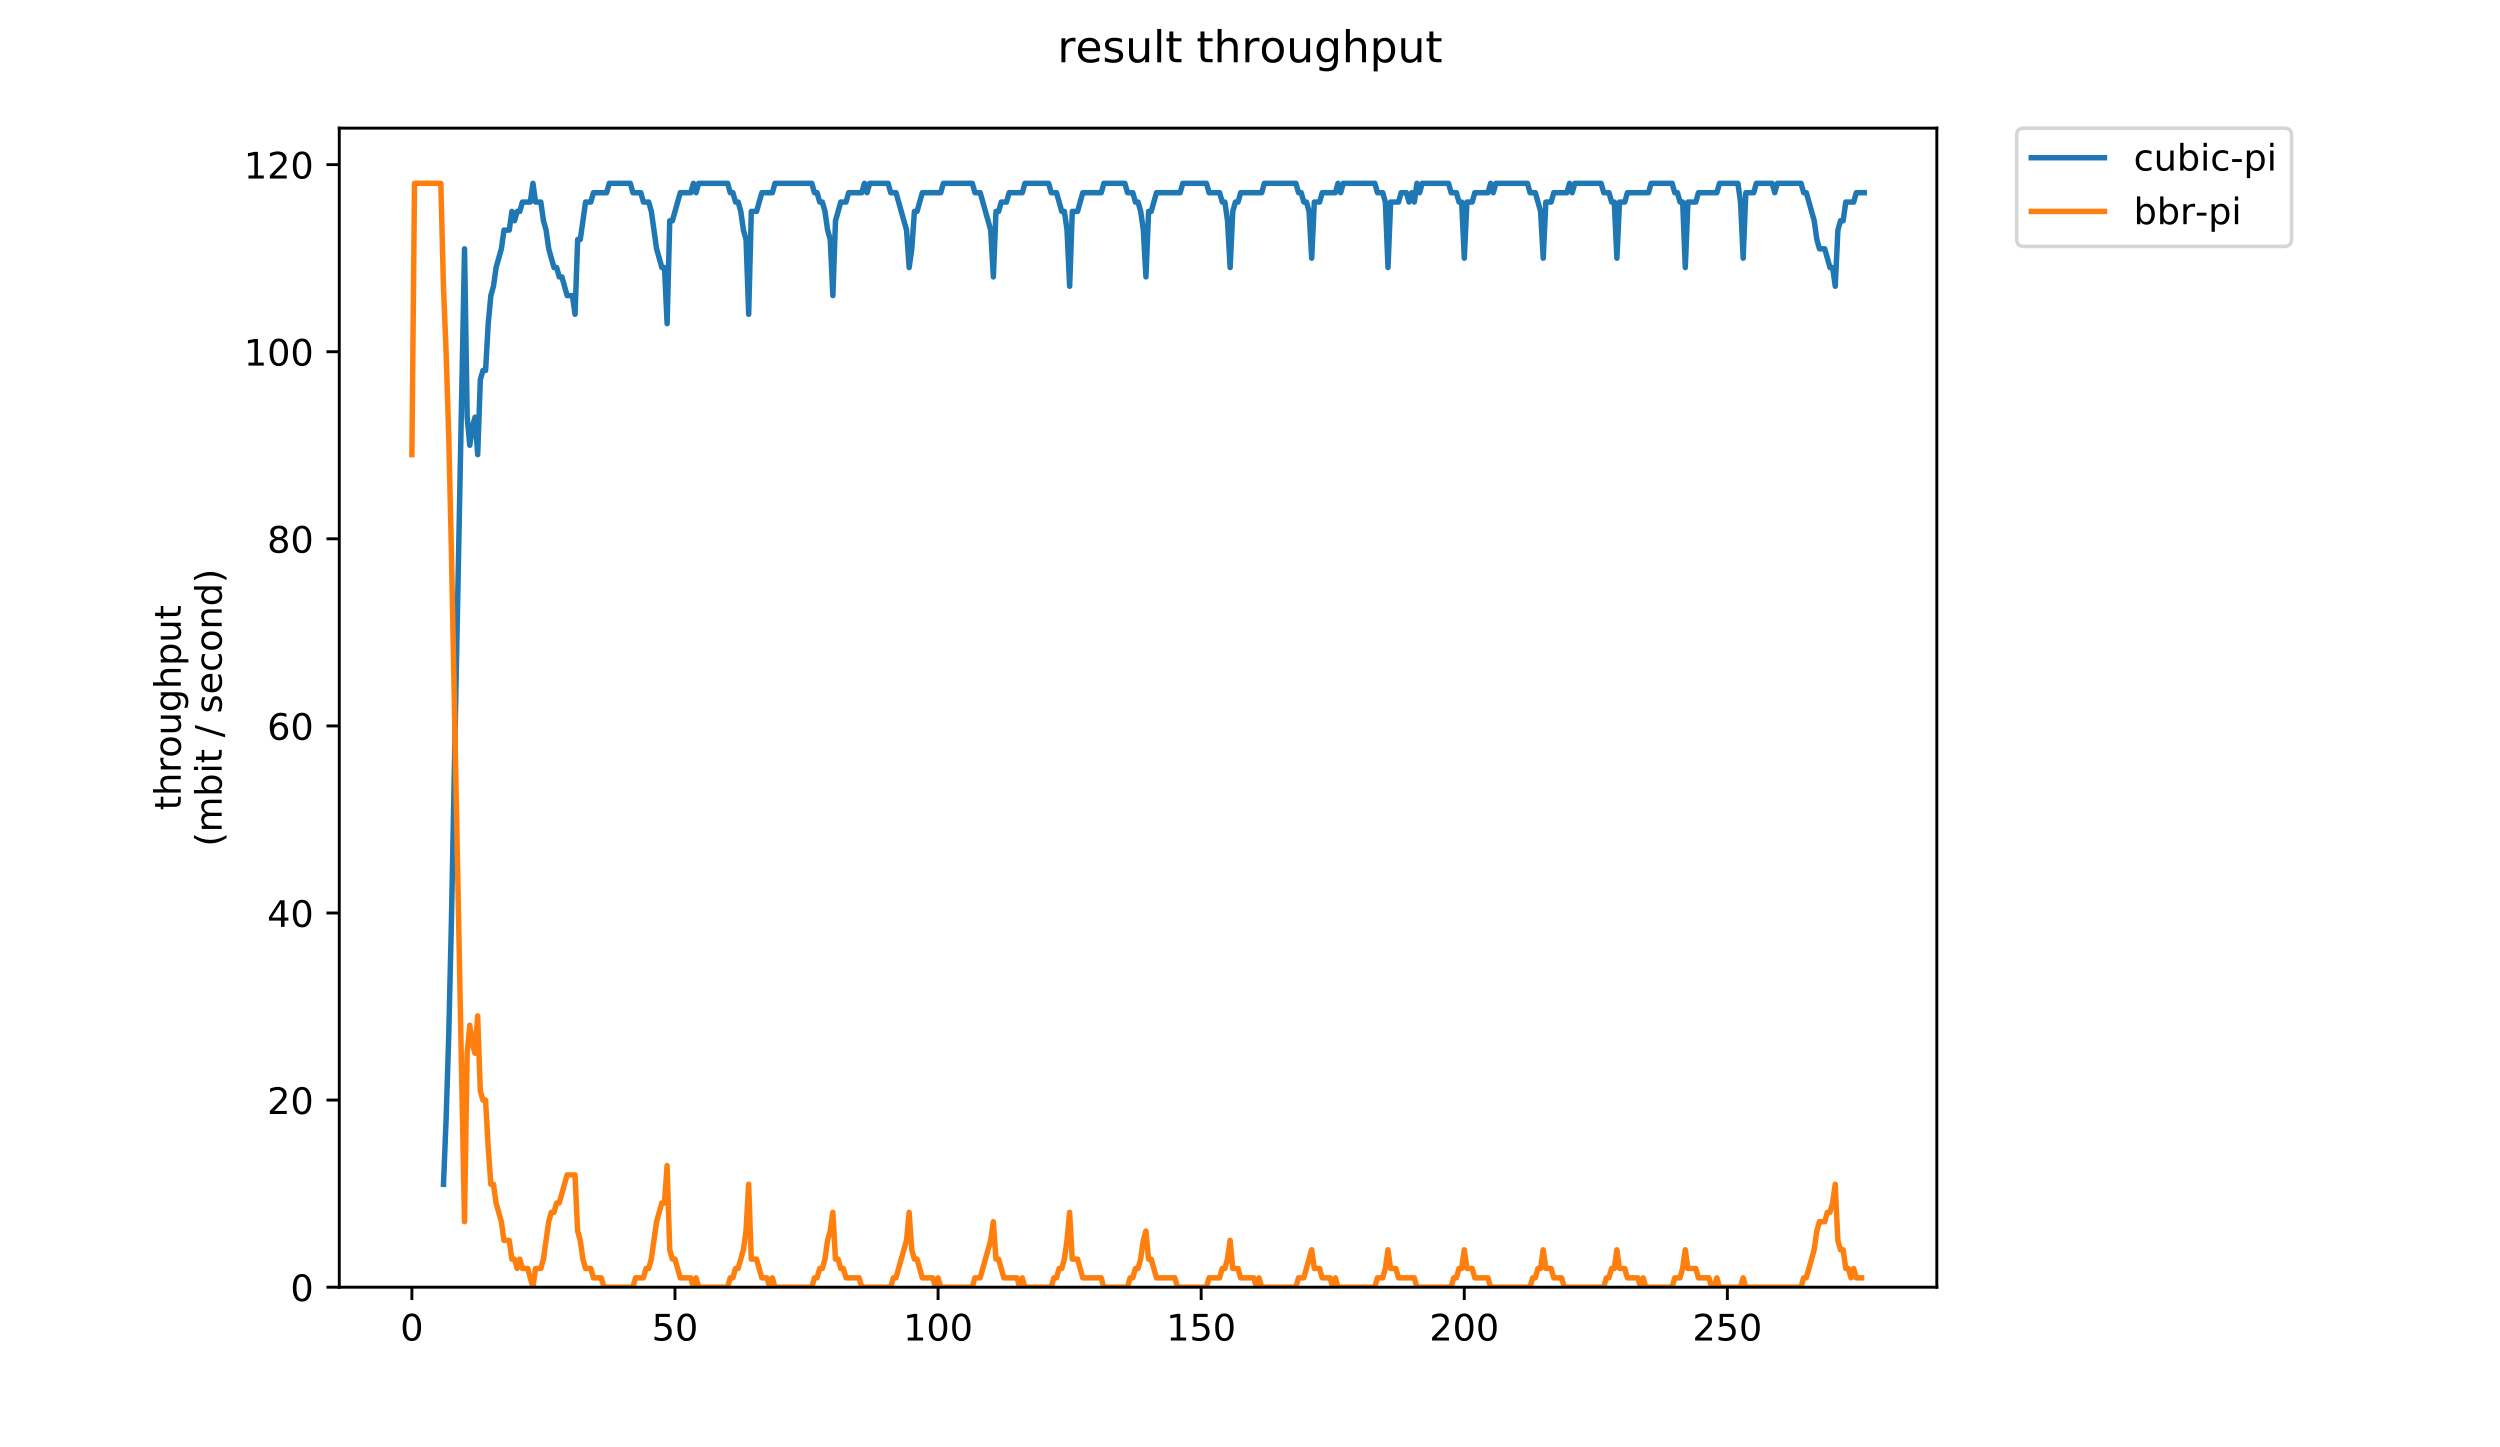 <?xml version="1.0" encoding="utf-8" standalone="no"?>
<!DOCTYPE svg PUBLIC "-//W3C//DTD SVG 1.1//EN"
  "http://www.w3.org/Graphics/SVG/1.1/DTD/svg11.dtd">
<!-- Created with matplotlib (https://matplotlib.org/) -->
<svg height="396pt" version="1.1" viewBox="0 0 684 396" width="684pt" xmlns="http://www.w3.org/2000/svg" xmlns:xlink="http://www.w3.org/1999/xlink">
 <defs>
  <style type="text/css">
*{stroke-linecap:butt;stroke-linejoin:round;}
  </style>
 </defs>
 <g id="figure_1">
  <g id="patch_1">
   <path d="M 0 396 
L 684 396 
L 684 0 
L 0 0 
z
" style="fill:#ffffff;"/>
  </g>
  <g id="axes_1">
   <g id="patch_2">
    <path d="M 92.824 352.174 
L 529.913 352.174 
L 529.913 35.062 
L 92.824 35.062 
z
" style="fill:#ffffff;"/>
   </g>
   <g id="matplotlib.axis_1">
    <g id="xtick_1">
     <g id="line2d_1">
      <defs>
       <path d="M 0 0 
L 0 3.5 
" id="m99c54d0198" style="stroke:#000000;stroke-width:0.8;"/>
      </defs>
      <g>
       <use style="stroke:#000000;stroke-width:0.8;" x="112.692" xlink:href="#m99c54d0198" y="352.174"/>
      </g>
     </g>
     <g id="text_1">
      <!-- 0 -->
      <defs>
       <path d="M 31.781 66.406 
Q 24.172 66.406 20.328 58.906 
Q 16.5 51.422 16.5 36.375 
Q 16.5 21.391 20.328 13.891 
Q 24.172 6.391 31.781 6.391 
Q 39.453 6.391 43.281 13.891 
Q 47.125 21.391 47.125 36.375 
Q 47.125 51.422 43.281 58.906 
Q 39.453 66.406 31.781 66.406 
z
M 31.781 74.219 
Q 44.047 74.219 50.516 64.516 
Q 56.984 54.828 56.984 36.375 
Q 56.984 17.969 50.516 8.266 
Q 44.047 -1.422 31.781 -1.422 
Q 19.531 -1.422 13.062 8.266 
Q 6.594 17.969 6.594 36.375 
Q 6.594 54.828 13.062 64.516 
Q 19.531 74.219 31.781 74.219 
z
" id="DejaVuSans-48"/>
      </defs>
      <g transform="translate(109.51 366.773)scale(0.1 -0.1)">
       <use xlink:href="#DejaVuSans-48"/>
      </g>
     </g>
    </g>
    <g id="xtick_2">
     <g id="line2d_2">
      <g>
       <use style="stroke:#000000;stroke-width:0.8;" x="184.674" xlink:href="#m99c54d0198" y="352.174"/>
      </g>
     </g>
     <g id="text_2">
      <!-- 50 -->
      <defs>
       <path d="M 10.797 72.906 
L 49.516 72.906 
L 49.516 64.594 
L 19.828 64.594 
L 19.828 46.734 
Q 21.969 47.469 24.109 47.828 
Q 26.266 48.188 28.422 48.188 
Q 40.625 48.188 47.75 41.5 
Q 54.891 34.812 54.891 23.391 
Q 54.891 11.625 47.562 5.094 
Q 40.234 -1.422 26.906 -1.422 
Q 22.312 -1.422 17.547 -0.641 
Q 12.797 0.141 7.719 1.703 
L 7.719 11.625 
Q 12.109 9.234 16.797 8.062 
Q 21.484 6.891 26.703 6.891 
Q 35.156 6.891 40.078 11.328 
Q 45.016 15.766 45.016 23.391 
Q 45.016 31 40.078 35.438 
Q 35.156 39.891 26.703 39.891 
Q 22.75 39.891 18.812 39.016 
Q 14.891 38.141 10.797 36.281 
z
" id="DejaVuSans-53"/>
      </defs>
      <g transform="translate(178.312 366.773)scale(0.1 -0.1)">
       <use xlink:href="#DejaVuSans-53"/>
       <use x="63.623" xlink:href="#DejaVuSans-48"/>
      </g>
     </g>
    </g>
    <g id="xtick_3">
     <g id="line2d_3">
      <g>
       <use style="stroke:#000000;stroke-width:0.8;" x="256.657" xlink:href="#m99c54d0198" y="352.174"/>
      </g>
     </g>
     <g id="text_3">
      <!-- 100 -->
      <defs>
       <path d="M 12.406 8.297 
L 28.516 8.297 
L 28.516 63.922 
L 10.984 60.406 
L 10.984 69.391 
L 28.422 72.906 
L 38.281 72.906 
L 38.281 8.297 
L 54.391 8.297 
L 54.391 0 
L 12.406 0 
z
" id="DejaVuSans-49"/>
      </defs>
      <g transform="translate(247.113 366.773)scale(0.1 -0.1)">
       <use xlink:href="#DejaVuSans-49"/>
       <use x="63.623" xlink:href="#DejaVuSans-48"/>
       <use x="127.246" xlink:href="#DejaVuSans-48"/>
      </g>
     </g>
    </g>
    <g id="xtick_4">
     <g id="line2d_4">
      <g>
       <use style="stroke:#000000;stroke-width:0.8;" x="328.639" xlink:href="#m99c54d0198" y="352.174"/>
      </g>
     </g>
     <g id="text_4">
      <!-- 150 -->
      <g transform="translate(319.095 366.773)scale(0.1 -0.1)">
       <use xlink:href="#DejaVuSans-49"/>
       <use x="63.623" xlink:href="#DejaVuSans-53"/>
       <use x="127.246" xlink:href="#DejaVuSans-48"/>
      </g>
     </g>
    </g>
    <g id="xtick_5">
     <g id="line2d_5">
      <g>
       <use style="stroke:#000000;stroke-width:0.8;" x="400.622" xlink:href="#m99c54d0198" y="352.174"/>
      </g>
     </g>
     <g id="text_5">
      <!-- 200 -->
      <defs>
       <path d="M 19.188 8.297 
L 53.609 8.297 
L 53.609 0 
L 7.328 0 
L 7.328 8.297 
Q 12.938 14.109 22.625 23.891 
Q 32.328 33.688 34.812 36.531 
Q 39.547 41.844 41.422 45.531 
Q 43.312 49.219 43.312 52.781 
Q 43.312 58.594 39.234 62.25 
Q 35.156 65.922 28.609 65.922 
Q 23.969 65.922 18.812 64.312 
Q 13.672 62.703 7.812 59.422 
L 7.812 69.391 
Q 13.766 71.781 18.938 73 
Q 24.125 74.219 28.422 74.219 
Q 39.75 74.219 46.484 68.547 
Q 53.219 62.891 53.219 53.422 
Q 53.219 48.922 51.531 44.891 
Q 49.859 40.875 45.406 35.406 
Q 44.188 33.984 37.641 27.219 
Q 31.109 20.453 19.188 8.297 
z
" id="DejaVuSans-50"/>
      </defs>
      <g transform="translate(391.078 366.773)scale(0.1 -0.1)">
       <use xlink:href="#DejaVuSans-50"/>
       <use x="63.623" xlink:href="#DejaVuSans-48"/>
       <use x="127.246" xlink:href="#DejaVuSans-48"/>
      </g>
     </g>
    </g>
    <g id="xtick_6">
     <g id="line2d_6">
      <g>
       <use style="stroke:#000000;stroke-width:0.8;" x="472.604" xlink:href="#m99c54d0198" y="352.174"/>
      </g>
     </g>
     <g id="text_6">
      <!-- 250 -->
      <g transform="translate(463.061 366.773)scale(0.1 -0.1)">
       <use xlink:href="#DejaVuSans-50"/>
       <use x="63.623" xlink:href="#DejaVuSans-53"/>
       <use x="127.246" xlink:href="#DejaVuSans-48"/>
      </g>
     </g>
    </g>
   </g>
   <g id="matplotlib.axis_2">
    <g id="ytick_1">
     <g id="line2d_7">
      <defs>
       <path d="M 0 0 
L -3.5 0 
" id="m5a0bd256c0" style="stroke:#000000;stroke-width:0.8;"/>
      </defs>
      <g>
       <use style="stroke:#000000;stroke-width:0.8;" x="92.824" xlink:href="#m5a0bd256c0" y="352.174"/>
      </g>
     </g>
     <g id="text_7">
      <!-- 0 -->
      <g transform="translate(79.461 355.973)scale(0.1 -0.1)">
       <use xlink:href="#DejaVuSans-48"/>
      </g>
     </g>
    </g>
    <g id="ytick_2">
     <g id="line2d_8">
      <g>
       <use style="stroke:#000000;stroke-width:0.8;" x="92.824" xlink:href="#m5a0bd256c0" y="300.986"/>
      </g>
     </g>
     <g id="text_8">
      <!-- 20 -->
      <g transform="translate(73.099 304.785)scale(0.1 -0.1)">
       <use xlink:href="#DejaVuSans-50"/>
       <use x="63.623" xlink:href="#DejaVuSans-48"/>
      </g>
     </g>
    </g>
    <g id="ytick_3">
     <g id="line2d_9">
      <g>
       <use style="stroke:#000000;stroke-width:0.8;" x="92.824" xlink:href="#m5a0bd256c0" y="249.798"/>
      </g>
     </g>
     <g id="text_9">
      <!-- 40 -->
      <defs>
       <path d="M 37.797 64.312 
L 12.891 25.391 
L 37.797 25.391 
z
M 35.203 72.906 
L 47.609 72.906 
L 47.609 25.391 
L 58.016 25.391 
L 58.016 17.188 
L 47.609 17.188 
L 47.609 0 
L 37.797 0 
L 37.797 17.188 
L 4.891 17.188 
L 4.891 26.703 
z
" id="DejaVuSans-52"/>
      </defs>
      <g transform="translate(73.099 253.597)scale(0.1 -0.1)">
       <use xlink:href="#DejaVuSans-52"/>
       <use x="63.623" xlink:href="#DejaVuSans-48"/>
      </g>
     </g>
    </g>
    <g id="ytick_4">
     <g id="line2d_10">
      <g>
       <use style="stroke:#000000;stroke-width:0.8;" x="92.824" xlink:href="#m5a0bd256c0" y="198.609"/>
      </g>
     </g>
     <g id="text_10">
      <!-- 60 -->
      <defs>
       <path d="M 33.016 40.375 
Q 26.375 40.375 22.484 35.828 
Q 18.609 31.297 18.609 23.391 
Q 18.609 15.531 22.484 10.953 
Q 26.375 6.391 33.016 6.391 
Q 39.656 6.391 43.531 10.953 
Q 47.406 15.531 47.406 23.391 
Q 47.406 31.297 43.531 35.828 
Q 39.656 40.375 33.016 40.375 
z
M 52.594 71.297 
L 52.594 62.312 
Q 48.875 64.062 45.094 64.984 
Q 41.312 65.922 37.594 65.922 
Q 27.828 65.922 22.672 59.328 
Q 17.531 52.734 16.797 39.406 
Q 19.672 43.656 24.016 45.922 
Q 28.375 48.188 33.594 48.188 
Q 44.578 48.188 50.953 41.516 
Q 57.328 34.859 57.328 23.391 
Q 57.328 12.156 50.688 5.359 
Q 44.047 -1.422 33.016 -1.422 
Q 20.359 -1.422 13.672 8.266 
Q 6.984 17.969 6.984 36.375 
Q 6.984 53.656 15.188 63.938 
Q 23.391 74.219 37.203 74.219 
Q 40.922 74.219 44.703 73.484 
Q 48.484 72.75 52.594 71.297 
z
" id="DejaVuSans-54"/>
      </defs>
      <g transform="translate(73.099 202.408)scale(0.1 -0.1)">
       <use xlink:href="#DejaVuSans-54"/>
       <use x="63.623" xlink:href="#DejaVuSans-48"/>
      </g>
     </g>
    </g>
    <g id="ytick_5">
     <g id="line2d_11">
      <g>
       <use style="stroke:#000000;stroke-width:0.8;" x="92.824" xlink:href="#m5a0bd256c0" y="147.421"/>
      </g>
     </g>
     <g id="text_11">
      <!-- 80 -->
      <defs>
       <path d="M 31.781 34.625 
Q 24.75 34.625 20.719 30.859 
Q 16.703 27.094 16.703 20.516 
Q 16.703 13.922 20.719 10.156 
Q 24.75 6.391 31.781 6.391 
Q 38.812 6.391 42.859 10.172 
Q 46.922 13.969 46.922 20.516 
Q 46.922 27.094 42.891 30.859 
Q 38.875 34.625 31.781 34.625 
z
M 21.922 38.812 
Q 15.578 40.375 12.031 44.719 
Q 8.5 49.078 8.5 55.328 
Q 8.5 64.062 14.719 69.141 
Q 20.953 74.219 31.781 74.219 
Q 42.672 74.219 48.875 69.141 
Q 55.078 64.062 55.078 55.328 
Q 55.078 49.078 51.531 44.719 
Q 48 40.375 41.703 38.812 
Q 48.828 37.156 52.797 32.312 
Q 56.781 27.484 56.781 20.516 
Q 56.781 9.906 50.312 4.234 
Q 43.844 -1.422 31.781 -1.422 
Q 19.734 -1.422 13.25 4.234 
Q 6.781 9.906 6.781 20.516 
Q 6.781 27.484 10.781 32.312 
Q 14.797 37.156 21.922 38.812 
z
M 18.312 54.391 
Q 18.312 48.734 21.844 45.562 
Q 25.391 42.391 31.781 42.391 
Q 38.141 42.391 41.719 45.562 
Q 45.312 48.734 45.312 54.391 
Q 45.312 60.062 41.719 63.234 
Q 38.141 66.406 31.781 66.406 
Q 25.391 66.406 21.844 63.234 
Q 18.312 60.062 18.312 54.391 
z
" id="DejaVuSans-56"/>
      </defs>
      <g transform="translate(73.099 151.22)scale(0.1 -0.1)">
       <use xlink:href="#DejaVuSans-56"/>
       <use x="63.623" xlink:href="#DejaVuSans-48"/>
      </g>
     </g>
    </g>
    <g id="ytick_6">
     <g id="line2d_12">
      <g>
       <use style="stroke:#000000;stroke-width:0.8;" x="92.824" xlink:href="#m5a0bd256c0" y="96.233"/>
      </g>
     </g>
     <g id="text_12">
      <!-- 100 -->
      <g transform="translate(66.736 100.032)scale(0.1 -0.1)">
       <use xlink:href="#DejaVuSans-49"/>
       <use x="63.623" xlink:href="#DejaVuSans-48"/>
       <use x="127.246" xlink:href="#DejaVuSans-48"/>
      </g>
     </g>
    </g>
    <g id="ytick_7">
     <g id="line2d_13">
      <g>
       <use style="stroke:#000000;stroke-width:0.8;" x="92.824" xlink:href="#m5a0bd256c0" y="45.044"/>
      </g>
     </g>
     <g id="text_13">
      <!-- 120 -->
      <g transform="translate(66.736 48.843)scale(0.1 -0.1)">
       <use xlink:href="#DejaVuSans-49"/>
       <use x="63.623" xlink:href="#DejaVuSans-50"/>
       <use x="127.246" xlink:href="#DejaVuSans-48"/>
      </g>
     </g>
    </g>
    <g id="text_14">
     <!-- throughput -->
     <defs>
      <path d="M 18.312 70.219 
L 18.312 54.688 
L 36.812 54.688 
L 36.812 47.703 
L 18.312 47.703 
L 18.312 18.016 
Q 18.312 11.328 20.141 9.422 
Q 21.969 7.516 27.594 7.516 
L 36.812 7.516 
L 36.812 0 
L 27.594 0 
Q 17.188 0 13.234 3.875 
Q 9.281 7.766 9.281 18.016 
L 9.281 47.703 
L 2.688 47.703 
L 2.688 54.688 
L 9.281 54.688 
L 9.281 70.219 
z
" id="DejaVuSans-116"/>
      <path d="M 54.891 33.016 
L 54.891 0 
L 45.906 0 
L 45.906 32.719 
Q 45.906 40.484 42.875 44.328 
Q 39.844 48.188 33.797 48.188 
Q 26.516 48.188 22.312 43.547 
Q 18.109 38.922 18.109 30.906 
L 18.109 0 
L 9.078 0 
L 9.078 75.984 
L 18.109 75.984 
L 18.109 46.188 
Q 21.344 51.125 25.703 53.562 
Q 30.078 56 35.797 56 
Q 45.219 56 50.047 50.172 
Q 54.891 44.344 54.891 33.016 
z
" id="DejaVuSans-104"/>
      <path d="M 41.109 46.297 
Q 39.594 47.172 37.812 47.578 
Q 36.031 48 33.891 48 
Q 26.266 48 22.188 43.047 
Q 18.109 38.094 18.109 28.812 
L 18.109 0 
L 9.078 0 
L 9.078 54.688 
L 18.109 54.688 
L 18.109 46.188 
Q 20.953 51.172 25.484 53.578 
Q 30.031 56 36.531 56 
Q 37.453 56 38.578 55.875 
Q 39.703 55.766 41.062 55.516 
z
" id="DejaVuSans-114"/>
      <path d="M 30.609 48.391 
Q 23.391 48.391 19.188 42.75 
Q 14.984 37.109 14.984 27.297 
Q 14.984 17.484 19.156 11.844 
Q 23.344 6.203 30.609 6.203 
Q 37.797 6.203 41.984 11.859 
Q 46.188 17.531 46.188 27.297 
Q 46.188 37.016 41.984 42.703 
Q 37.797 48.391 30.609 48.391 
z
M 30.609 56 
Q 42.328 56 49.016 48.375 
Q 55.719 40.766 55.719 27.297 
Q 55.719 13.875 49.016 6.219 
Q 42.328 -1.422 30.609 -1.422 
Q 18.844 -1.422 12.172 6.219 
Q 5.516 13.875 5.516 27.297 
Q 5.516 40.766 12.172 48.375 
Q 18.844 56 30.609 56 
z
" id="DejaVuSans-111"/>
      <path d="M 8.5 21.578 
L 8.5 54.688 
L 17.484 54.688 
L 17.484 21.922 
Q 17.484 14.156 20.5 10.266 
Q 23.531 6.391 29.594 6.391 
Q 36.859 6.391 41.078 11.031 
Q 45.312 15.672 45.312 23.688 
L 45.312 54.688 
L 54.297 54.688 
L 54.297 0 
L 45.312 0 
L 45.312 8.406 
Q 42.047 3.422 37.719 1 
Q 33.406 -1.422 27.688 -1.422 
Q 18.266 -1.422 13.375 4.438 
Q 8.5 10.297 8.5 21.578 
z
M 31.109 56 
z
" id="DejaVuSans-117"/>
      <path d="M 45.406 27.984 
Q 45.406 37.75 41.375 43.109 
Q 37.359 48.484 30.078 48.484 
Q 22.859 48.484 18.828 43.109 
Q 14.797 37.75 14.797 27.984 
Q 14.797 18.266 18.828 12.891 
Q 22.859 7.516 30.078 7.516 
Q 37.359 7.516 41.375 12.891 
Q 45.406 18.266 45.406 27.984 
z
M 54.391 6.781 
Q 54.391 -7.172 48.188 -13.984 
Q 42 -20.797 29.203 -20.797 
Q 24.469 -20.797 20.266 -20.094 
Q 16.062 -19.391 12.109 -17.922 
L 12.109 -9.188 
Q 16.062 -11.328 19.922 -12.344 
Q 23.781 -13.375 27.781 -13.375 
Q 36.625 -13.375 41.016 -8.766 
Q 45.406 -4.156 45.406 5.172 
L 45.406 9.625 
Q 42.625 4.781 38.281 2.391 
Q 33.938 0 27.875 0 
Q 17.828 0 11.672 7.656 
Q 5.516 15.328 5.516 27.984 
Q 5.516 40.672 11.672 48.328 
Q 17.828 56 27.875 56 
Q 33.938 56 38.281 53.609 
Q 42.625 51.219 45.406 46.391 
L 45.406 54.688 
L 54.391 54.688 
z
" id="DejaVuSans-103"/>
      <path d="M 18.109 8.203 
L 18.109 -20.797 
L 9.078 -20.797 
L 9.078 54.688 
L 18.109 54.688 
L 18.109 46.391 
Q 20.953 51.266 25.266 53.625 
Q 29.594 56 35.594 56 
Q 45.562 56 51.781 48.094 
Q 58.016 40.188 58.016 27.297 
Q 58.016 14.406 51.781 6.484 
Q 45.562 -1.422 35.594 -1.422 
Q 29.594 -1.422 25.266 0.953 
Q 20.953 3.328 18.109 8.203 
z
M 48.688 27.297 
Q 48.688 37.203 44.609 42.844 
Q 40.531 48.484 33.406 48.484 
Q 26.266 48.484 22.188 42.844 
Q 18.109 37.203 18.109 27.297 
Q 18.109 17.391 22.188 11.75 
Q 26.266 6.109 33.406 6.109 
Q 40.531 6.109 44.609 11.75 
Q 48.688 17.391 48.688 27.297 
z
" id="DejaVuSans-112"/>
     </defs>
     <g transform="translate(49.459 221.675)rotate(-90)scale(0.1 -0.1)">
      <use xlink:href="#DejaVuSans-116"/>
      <use x="39.209" xlink:href="#DejaVuSans-104"/>
      <use x="102.588" xlink:href="#DejaVuSans-114"/>
      <use x="143.67" xlink:href="#DejaVuSans-111"/>
      <use x="204.852" xlink:href="#DejaVuSans-117"/>
      <use x="268.23" xlink:href="#DejaVuSans-103"/>
      <use x="331.707" xlink:href="#DejaVuSans-104"/>
      <use x="395.086" xlink:href="#DejaVuSans-112"/>
      <use x="458.562" xlink:href="#DejaVuSans-117"/>
      <use x="521.941" xlink:href="#DejaVuSans-116"/>
     </g>
     <!-- (mbit / second) -->
     <defs>
      <path d="M 31 75.875 
Q 24.469 64.656 21.281 53.656 
Q 18.109 42.672 18.109 31.391 
Q 18.109 20.125 21.312 9.062 
Q 24.516 -2 31 -13.188 
L 23.188 -13.188 
Q 15.875 -1.703 12.234 9.375 
Q 8.594 20.453 8.594 31.391 
Q 8.594 42.281 12.203 53.312 
Q 15.828 64.359 23.188 75.875 
z
" id="DejaVuSans-40"/>
      <path d="M 52 44.188 
Q 55.375 50.25 60.062 53.125 
Q 64.75 56 71.094 56 
Q 79.641 56 84.281 50.016 
Q 88.922 44.047 88.922 33.016 
L 88.922 0 
L 79.891 0 
L 79.891 32.719 
Q 79.891 40.578 77.094 44.375 
Q 74.312 48.188 68.609 48.188 
Q 61.625 48.188 57.562 43.547 
Q 53.516 38.922 53.516 30.906 
L 53.516 0 
L 44.484 0 
L 44.484 32.719 
Q 44.484 40.625 41.703 44.406 
Q 38.922 48.188 33.109 48.188 
Q 26.219 48.188 22.156 43.531 
Q 18.109 38.875 18.109 30.906 
L 18.109 0 
L 9.078 0 
L 9.078 54.688 
L 18.109 54.688 
L 18.109 46.188 
Q 21.188 51.219 25.484 53.609 
Q 29.781 56 35.688 56 
Q 41.656 56 45.828 52.969 
Q 50 49.953 52 44.188 
z
" id="DejaVuSans-109"/>
      <path d="M 48.688 27.297 
Q 48.688 37.203 44.609 42.844 
Q 40.531 48.484 33.406 48.484 
Q 26.266 48.484 22.188 42.844 
Q 18.109 37.203 18.109 27.297 
Q 18.109 17.391 22.188 11.75 
Q 26.266 6.109 33.406 6.109 
Q 40.531 6.109 44.609 11.75 
Q 48.688 17.391 48.688 27.297 
z
M 18.109 46.391 
Q 20.953 51.266 25.266 53.625 
Q 29.594 56 35.594 56 
Q 45.562 56 51.781 48.094 
Q 58.016 40.188 58.016 27.297 
Q 58.016 14.406 51.781 6.484 
Q 45.562 -1.422 35.594 -1.422 
Q 29.594 -1.422 25.266 0.953 
Q 20.953 3.328 18.109 8.203 
L 18.109 0 
L 9.078 0 
L 9.078 75.984 
L 18.109 75.984 
z
" id="DejaVuSans-98"/>
      <path d="M 9.422 54.688 
L 18.406 54.688 
L 18.406 0 
L 9.422 0 
z
M 9.422 75.984 
L 18.406 75.984 
L 18.406 64.594 
L 9.422 64.594 
z
" id="DejaVuSans-105"/>
      <path id="DejaVuSans-32"/>
      <path d="M 25.391 72.906 
L 33.688 72.906 
L 8.297 -9.281 
L 0 -9.281 
z
" id="DejaVuSans-47"/>
      <path d="M 44.281 53.078 
L 44.281 44.578 
Q 40.484 46.531 36.375 47.5 
Q 32.281 48.484 27.875 48.484 
Q 21.188 48.484 17.844 46.438 
Q 14.5 44.391 14.5 40.281 
Q 14.5 37.156 16.891 35.375 
Q 19.281 33.594 26.516 31.984 
L 29.594 31.297 
Q 39.156 29.25 43.188 25.516 
Q 47.219 21.781 47.219 15.094 
Q 47.219 7.469 41.188 3.016 
Q 35.156 -1.422 24.609 -1.422 
Q 20.219 -1.422 15.453 -0.562 
Q 10.688 0.297 5.422 2 
L 5.422 11.281 
Q 10.406 8.688 15.234 7.391 
Q 20.062 6.109 24.812 6.109 
Q 31.156 6.109 34.562 8.281 
Q 37.984 10.453 37.984 14.406 
Q 37.984 18.062 35.516 20.016 
Q 33.062 21.969 24.703 23.781 
L 21.578 24.516 
Q 13.234 26.266 9.516 29.906 
Q 5.812 33.547 5.812 39.891 
Q 5.812 47.609 11.281 51.797 
Q 16.75 56 26.812 56 
Q 31.781 56 36.172 55.266 
Q 40.578 54.547 44.281 53.078 
z
" id="DejaVuSans-115"/>
      <path d="M 56.203 29.594 
L 56.203 25.203 
L 14.891 25.203 
Q 15.484 15.922 20.484 11.062 
Q 25.484 6.203 34.422 6.203 
Q 39.594 6.203 44.453 7.469 
Q 49.312 8.734 54.109 11.281 
L 54.109 2.781 
Q 49.266 0.734 44.188 -0.344 
Q 39.109 -1.422 33.891 -1.422 
Q 20.797 -1.422 13.156 6.188 
Q 5.516 13.812 5.516 26.812 
Q 5.516 40.234 12.766 48.109 
Q 20.016 56 32.328 56 
Q 43.359 56 49.781 48.891 
Q 56.203 41.797 56.203 29.594 
z
M 47.219 32.234 
Q 47.125 39.594 43.094 43.984 
Q 39.062 48.391 32.422 48.391 
Q 24.906 48.391 20.391 44.141 
Q 15.875 39.891 15.188 32.172 
z
" id="DejaVuSans-101"/>
      <path d="M 48.781 52.594 
L 48.781 44.188 
Q 44.969 46.297 41.141 47.344 
Q 37.312 48.391 33.406 48.391 
Q 24.656 48.391 19.812 42.844 
Q 14.984 37.312 14.984 27.297 
Q 14.984 17.281 19.812 11.734 
Q 24.656 6.203 33.406 6.203 
Q 37.312 6.203 41.141 7.25 
Q 44.969 8.297 48.781 10.406 
L 48.781 2.094 
Q 45.016 0.344 40.984 -0.531 
Q 36.969 -1.422 32.422 -1.422 
Q 20.062 -1.422 12.781 6.344 
Q 5.516 14.109 5.516 27.297 
Q 5.516 40.672 12.859 48.328 
Q 20.219 56 33.016 56 
Q 37.156 56 41.109 55.141 
Q 45.062 54.297 48.781 52.594 
z
" id="DejaVuSans-99"/>
      <path d="M 54.891 33.016 
L 54.891 0 
L 45.906 0 
L 45.906 32.719 
Q 45.906 40.484 42.875 44.328 
Q 39.844 48.188 33.797 48.188 
Q 26.516 48.188 22.312 43.547 
Q 18.109 38.922 18.109 30.906 
L 18.109 0 
L 9.078 0 
L 9.078 54.688 
L 18.109 54.688 
L 18.109 46.188 
Q 21.344 51.125 25.703 53.562 
Q 30.078 56 35.797 56 
Q 45.219 56 50.047 50.172 
Q 54.891 44.344 54.891 33.016 
z
" id="DejaVuSans-110"/>
      <path d="M 45.406 46.391 
L 45.406 75.984 
L 54.391 75.984 
L 54.391 0 
L 45.406 0 
L 45.406 8.203 
Q 42.578 3.328 38.25 0.953 
Q 33.938 -1.422 27.875 -1.422 
Q 17.969 -1.422 11.734 6.484 
Q 5.516 14.406 5.516 27.297 
Q 5.516 40.188 11.734 48.094 
Q 17.969 56 27.875 56 
Q 33.938 56 38.25 53.625 
Q 42.578 51.266 45.406 46.391 
z
M 14.797 27.297 
Q 14.797 17.391 18.875 11.75 
Q 22.953 6.109 30.078 6.109 
Q 37.203 6.109 41.297 11.75 
Q 45.406 17.391 45.406 27.297 
Q 45.406 37.203 41.297 42.844 
Q 37.203 48.484 30.078 48.484 
Q 22.953 48.484 18.875 42.844 
Q 14.797 37.203 14.797 27.297 
z
" id="DejaVuSans-100"/>
      <path d="M 8.016 75.875 
L 15.828 75.875 
Q 23.141 64.359 26.781 53.312 
Q 30.422 42.281 30.422 31.391 
Q 30.422 20.453 26.781 9.375 
Q 23.141 -1.703 15.828 -13.188 
L 8.016 -13.188 
Q 14.5 -2 17.703 9.062 
Q 20.906 20.125 20.906 31.391 
Q 20.906 42.672 17.703 53.656 
Q 14.5 64.656 8.016 75.875 
z
" id="DejaVuSans-41"/>
     </defs>
     <g transform="translate(60.657 231.609)rotate(-90)scale(0.1 -0.1)">
      <use xlink:href="#DejaVuSans-40"/>
      <use x="39.014" xlink:href="#DejaVuSans-109"/>
      <use x="136.426" xlink:href="#DejaVuSans-98"/>
      <use x="199.902" xlink:href="#DejaVuSans-105"/>
      <use x="227.686" xlink:href="#DejaVuSans-116"/>
      <use x="266.895" xlink:href="#DejaVuSans-32"/>
      <use x="298.682" xlink:href="#DejaVuSans-47"/>
      <use x="332.373" xlink:href="#DejaVuSans-32"/>
      <use x="364.16" xlink:href="#DejaVuSans-115"/>
      <use x="416.26" xlink:href="#DejaVuSans-101"/>
      <use x="477.783" xlink:href="#DejaVuSans-99"/>
      <use x="532.764" xlink:href="#DejaVuSans-111"/>
      <use x="593.945" xlink:href="#DejaVuSans-110"/>
      <use x="657.324" xlink:href="#DejaVuSans-100"/>
      <use x="720.801" xlink:href="#DejaVuSans-41"/>
     </g>
    </g>
   </g>
   <g id="line2d_14">
    <path clip-path="url(#pe7ed6f2ae0)" d="M 121.34 324.021 
L 122.059 306.105 
L 122.779 283.07 
L 123.499 252.357 
L 127.098 68.079 
L 127.818 114.148 
L 128.538 121.827 
L 129.258 116.708 
L 129.977 114.148 
L 130.697 124.386 
L 131.417 103.911 
L 132.137 101.351 
L 132.857 101.351 
L 133.577 88.554 
L 134.296 80.876 
L 135.016 78.317 
L 135.736 73.198 
L 137.176 68.079 
L 137.896 62.96 
L 139.335 62.96 
L 140.055 57.841 
L 140.775 60.401 
L 141.495 57.841 
L 142.215 57.841 
L 142.934 55.282 
L 145.094 55.282 
L 145.814 50.163 
L 146.533 55.282 
L 147.973 55.282 
L 148.693 60.401 
L 149.413 62.96 
L 150.133 68.079 
L 151.572 73.198 
L 152.292 73.198 
L 153.012 75.757 
L 153.732 75.757 
L 155.171 80.876 
L 156.611 80.876 
L 157.331 85.995 
L 158.051 65.52 
L 158.77 65.52 
L 160.21 55.282 
L 161.65 55.282 
L 162.37 52.722 
L 165.969 52.722 
L 166.689 50.163 
L 172.447 50.163 
L 173.167 52.722 
L 175.326 52.722 
L 176.046 55.282 
L 177.486 55.282 
L 178.206 57.841 
L 179.645 68.079 
L 181.085 73.198 
L 181.805 73.198 
L 182.525 88.554 
L 183.245 60.401 
L 183.964 60.401 
L 186.124 52.722 
L 189.003 52.722 
L 189.723 50.163 
L 190.443 52.722 
L 191.163 50.163 
L 199.081 50.163 
L 199.801 52.722 
L 200.52 52.722 
L 201.24 55.282 
L 201.96 55.282 
L 202.68 57.841 
L 203.4 62.96 
L 204.119 65.52 
L 204.839 85.995 
L 205.559 57.841 
L 206.999 57.841 
L 208.438 52.722 
L 211.318 52.722 
L 212.038 50.163 
L 222.115 50.163 
L 222.835 52.722 
L 223.555 52.722 
L 224.275 55.282 
L 224.994 55.282 
L 225.714 57.841 
L 226.434 62.96 
L 227.154 65.52 
L 227.874 80.876 
L 228.594 60.401 
L 230.033 55.282 
L 231.473 55.282 
L 232.193 52.722 
L 235.792 52.722 
L 236.512 50.163 
L 237.231 52.722 
L 237.951 50.163 
L 242.99 50.163 
L 243.71 52.722 
L 245.15 52.722 
L 248.029 62.96 
L 248.749 73.198 
L 249.468 68.079 
L 250.188 57.841 
L 250.908 57.841 
L 252.348 52.722 
L 257.387 52.722 
L 258.106 50.163 
L 266.024 50.163 
L 266.744 52.722 
L 268.184 52.722 
L 271.063 62.96 
L 271.783 75.757 
L 272.503 57.841 
L 273.223 57.841 
L 273.943 55.282 
L 275.382 55.282 
L 276.102 52.722 
L 279.701 52.722 
L 280.421 50.163 
L 286.899 50.163 
L 287.619 52.722 
L 289.059 52.722 
L 290.499 57.841 
L 291.218 57.841 
L 291.938 62.96 
L 292.658 78.317 
L 293.378 57.841 
L 294.817 57.841 
L 296.257 52.722 
L 301.296 52.722 
L 302.016 50.163 
L 307.774 50.163 
L 308.494 52.722 
L 309.934 52.722 
L 310.654 55.282 
L 311.373 55.282 
L 312.093 57.841 
L 312.813 62.96 
L 313.533 75.757 
L 314.253 57.841 
L 314.973 57.841 
L 316.412 52.722 
L 322.891 52.722 
L 323.611 50.163 
L 330.089 50.163 
L 330.809 52.722 
L 333.688 52.722 
L 334.408 55.282 
L 335.128 55.282 
L 335.848 60.401 
L 336.567 73.198 
L 337.287 57.841 
L 338.007 55.282 
L 338.727 55.282 
L 339.447 52.722 
L 345.205 52.722 
L 345.925 50.163 
L 354.563 50.163 
L 355.283 52.722 
L 356.003 52.722 
L 356.722 55.282 
L 357.442 55.282 
L 358.162 57.841 
L 358.882 70.638 
L 359.602 55.282 
L 361.041 55.282 
L 361.761 52.722 
L 365.36 52.722 
L 366.08 50.163 
L 366.8 52.722 
L 367.52 50.163 
L 376.158 50.163 
L 376.878 52.722 
L 378.317 52.722 
L 379.037 55.282 
L 379.757 73.198 
L 380.477 55.282 
L 382.636 55.282 
L 383.356 52.722 
L 384.796 52.722 
L 385.515 55.282 
L 386.235 52.722 
L 386.955 55.282 
L 387.675 50.163 
L 388.395 52.722 
L 389.115 50.163 
L 396.313 50.163 
L 397.033 52.722 
L 398.472 52.722 
L 399.192 55.282 
L 399.912 55.282 
L 400.632 70.638 
L 401.352 55.282 
L 402.791 55.282 
L 403.511 52.722 
L 407.11 52.722 
L 407.83 50.163 
L 408.55 52.722 
L 409.27 50.163 
L 417.908 50.163 
L 418.627 52.722 
L 420.067 52.722 
L 421.507 57.841 
L 422.227 70.638 
L 422.946 55.282 
L 424.386 55.282 
L 425.106 52.722 
L 428.705 52.722 
L 429.425 50.163 
L 430.145 52.722 
L 430.864 50.163 
L 438.063 50.163 
L 438.783 52.722 
L 440.222 52.722 
L 440.942 55.282 
L 441.662 55.282 
L 442.382 70.638 
L 443.102 55.282 
L 444.541 55.282 
L 445.261 52.722 
L 451.02 52.722 
L 451.739 50.163 
L 457.498 50.163 
L 458.218 52.722 
L 458.938 52.722 
L 459.658 55.282 
L 460.377 55.282 
L 461.097 73.198 
L 461.817 55.282 
L 463.976 55.282 
L 464.696 52.722 
L 469.735 52.722 
L 470.455 50.163 
L 475.494 50.163 
L 476.213 55.282 
L 476.933 70.638 
L 477.653 52.722 
L 479.813 52.722 
L 480.532 50.163 
L 484.851 50.163 
L 485.571 52.722 
L 486.291 50.163 
L 492.769 50.163 
L 493.489 52.722 
L 494.209 52.722 
L 496.369 60.401 
L 497.088 65.52 
L 497.808 68.079 
L 499.248 68.079 
L 500.688 73.198 
L 501.407 73.198 
L 502.127 78.317 
L 502.847 62.96 
L 503.567 60.401 
L 504.287 60.401 
L 505.007 55.282 
L 507.166 55.282 
L 507.886 52.722 
L 510.045 52.722 
L 510.045 52.722 
" style="fill:none;stroke:#1f77b4;stroke-linecap:square;stroke-width:1.5;"/>
   </g>
   <g id="line2d_15">
    <path clip-path="url(#pe7ed6f2ae0)" d="M 112.692 124.386 
L 113.411 50.163 
L 120.61 50.163 
L 121.329 78.317 
L 122.049 96.233 
L 122.769 119.267 
L 123.489 149.98 
L 127.088 334.258 
L 127.808 288.189 
L 128.528 280.511 
L 129.248 285.629 
L 129.967 288.189 
L 130.687 277.951 
L 131.407 298.426 
L 132.127 300.986 
L 132.847 300.986 
L 133.567 313.783 
L 134.286 324.021 
L 135.006 324.021 
L 135.726 329.139 
L 137.166 334.258 
L 137.885 339.377 
L 139.325 339.377 
L 140.045 344.496 
L 140.765 344.496 
L 141.485 347.055 
L 142.204 344.496 
L 142.924 347.055 
L 144.364 347.055 
L 145.804 352.174 
L 146.523 347.055 
L 147.963 347.055 
L 148.683 344.496 
L 150.123 334.258 
L 150.842 331.699 
L 151.562 331.699 
L 152.282 329.139 
L 153.002 329.139 
L 155.161 321.461 
L 157.321 321.461 
L 158.041 336.818 
L 158.76 339.377 
L 159.48 344.496 
L 160.2 347.055 
L 161.64 347.055 
L 162.36 349.615 
L 164.519 349.615 
L 165.239 352.174 
L 173.157 352.174 
L 173.877 349.615 
L 176.036 349.615 
L 176.756 347.055 
L 177.476 347.055 
L 178.196 344.496 
L 179.635 334.258 
L 181.075 329.139 
L 181.795 329.139 
L 182.515 318.902 
L 183.234 341.937 
L 183.954 344.496 
L 184.674 344.496 
L 186.114 349.615 
L 188.993 349.615 
L 189.713 352.174 
L 190.433 349.615 
L 191.153 352.174 
L 199.071 352.174 
L 199.79 349.615 
L 200.51 349.615 
L 201.23 347.055 
L 201.95 347.055 
L 203.39 341.937 
L 204.109 336.818 
L 204.829 324.021 
L 205.549 344.496 
L 206.989 344.496 
L 208.428 349.615 
L 209.868 349.615 
L 210.588 352.174 
L 211.308 349.615 
L 212.027 352.174 
L 222.105 352.174 
L 222.825 349.615 
L 223.545 349.615 
L 224.265 347.055 
L 224.984 347.055 
L 225.704 344.496 
L 226.424 339.377 
L 227.144 336.818 
L 227.864 331.699 
L 228.583 344.496 
L 229.303 344.496 
L 230.023 347.055 
L 230.743 347.055 
L 231.463 349.615 
L 235.062 349.615 
L 235.782 352.174 
L 243.7 352.174 
L 244.42 349.615 
L 245.139 349.615 
L 248.019 339.377 
L 248.739 331.699 
L 249.458 341.937 
L 250.178 344.496 
L 250.898 344.496 
L 252.338 349.615 
L 255.217 349.615 
L 255.937 352.174 
L 256.657 349.615 
L 257.376 352.174 
L 266.014 352.174 
L 266.734 349.615 
L 268.174 349.615 
L 271.053 339.377 
L 271.773 334.258 
L 272.493 344.496 
L 273.213 344.496 
L 274.652 349.615 
L 278.251 349.615 
L 278.971 352.174 
L 279.691 349.615 
L 280.411 352.174 
L 287.609 352.174 
L 288.329 349.615 
L 289.049 349.615 
L 289.769 347.055 
L 290.488 347.055 
L 291.208 344.496 
L 291.928 339.377 
L 292.648 331.699 
L 293.368 344.496 
L 294.807 344.496 
L 296.247 349.615 
L 301.286 349.615 
L 302.006 352.174 
L 308.484 352.174 
L 309.204 349.615 
L 309.924 349.615 
L 310.644 347.055 
L 311.363 347.055 
L 312.083 344.496 
L 312.803 339.377 
L 313.523 336.818 
L 314.243 344.496 
L 314.963 344.496 
L 316.402 349.615 
L 321.441 349.615 
L 322.161 352.174 
L 330.079 352.174 
L 330.799 349.615 
L 333.678 349.615 
L 334.398 347.055 
L 335.118 347.055 
L 335.837 344.496 
L 336.557 339.377 
L 337.277 347.055 
L 338.717 347.055 
L 339.437 349.615 
L 343.036 349.615 
L 343.756 352.174 
L 344.475 349.615 
L 345.195 352.174 
L 354.553 352.174 
L 355.273 349.615 
L 356.712 349.615 
L 358.872 341.937 
L 359.592 347.055 
L 361.031 347.055 
L 361.751 349.615 
L 363.911 349.615 
L 364.63 352.174 
L 365.35 349.615 
L 366.07 352.174 
L 376.148 352.174 
L 376.868 349.615 
L 378.307 349.615 
L 379.027 347.055 
L 379.747 341.937 
L 380.467 347.055 
L 381.906 347.055 
L 382.626 349.615 
L 386.945 349.615 
L 387.665 352.174 
L 397.023 352.174 
L 397.742 349.615 
L 398.462 349.615 
L 399.182 347.055 
L 399.902 347.055 
L 400.622 341.937 
L 401.342 347.055 
L 402.781 347.055 
L 403.501 349.615 
L 407.1 349.615 
L 407.82 352.174 
L 418.617 352.174 
L 419.337 349.615 
L 420.057 349.615 
L 420.777 347.055 
L 421.497 347.055 
L 422.217 341.937 
L 422.936 347.055 
L 424.376 347.055 
L 425.096 349.615 
L 427.255 349.615 
L 427.975 352.174 
L 438.772 352.174 
L 439.492 349.615 
L 440.212 349.615 
L 440.932 347.055 
L 441.652 347.055 
L 442.372 341.937 
L 443.091 347.055 
L 444.531 347.055 
L 445.251 349.615 
L 448.13 349.615 
L 448.85 352.174 
L 449.57 349.615 
L 450.29 352.174 
L 457.488 352.174 
L 458.208 349.615 
L 459.647 349.615 
L 460.367 347.055 
L 461.087 341.937 
L 461.807 347.055 
L 463.966 347.055 
L 464.686 349.615 
L 467.566 349.615 
L 468.285 352.174 
L 469.005 352.174 
L 469.725 349.615 
L 470.445 352.174 
L 476.203 352.174 
L 476.923 349.615 
L 477.643 352.174 
L 492.759 352.174 
L 493.479 349.615 
L 494.199 349.615 
L 496.359 341.937 
L 497.078 336.818 
L 497.798 334.258 
L 499.238 334.258 
L 499.958 331.699 
L 500.677 331.699 
L 501.397 329.139 
L 502.117 324.021 
L 502.837 339.377 
L 503.557 341.937 
L 504.277 341.937 
L 504.996 347.055 
L 505.716 347.055 
L 506.436 349.615 
L 507.156 347.055 
L 507.876 349.615 
L 509.315 349.615 
L 509.315 349.615 
" style="fill:none;stroke:#ff7f0e;stroke-linecap:square;stroke-width:1.5;"/>
   </g>
   <g id="patch_3">
    <path d="M 92.824 352.174 
L 92.824 35.062 
" style="fill:none;stroke:#000000;stroke-linecap:square;stroke-linejoin:miter;stroke-width:0.8;"/>
   </g>
   <g id="patch_4">
    <path d="M 529.913 352.174 
L 529.913 35.062 
" style="fill:none;stroke:#000000;stroke-linecap:square;stroke-linejoin:miter;stroke-width:0.8;"/>
   </g>
   <g id="patch_5">
    <path d="M 92.824 352.174 
L 529.913 352.174 
" style="fill:none;stroke:#000000;stroke-linecap:square;stroke-linejoin:miter;stroke-width:0.8;"/>
   </g>
   <g id="patch_6">
    <path d="M 92.824 35.062 
L 529.913 35.062 
" style="fill:none;stroke:#000000;stroke-linecap:square;stroke-linejoin:miter;stroke-width:0.8;"/>
   </g>
   <g id="legend_1">
    <g id="patch_7">
     <path d="M 553.767 67.419 
L 624.963 67.419 
Q 626.963 67.419 626.963 65.419 
L 626.963 37.062 
Q 626.963 35.062 624.963 35.062 
L 553.767 35.062 
Q 551.767 35.062 551.767 37.062 
L 551.767 65.419 
Q 551.767 67.419 553.767 67.419 
z
" style="fill:#ffffff;opacity:0.8;stroke:#cccccc;stroke-linejoin:miter;"/>
    </g>
    <g id="line2d_16">
     <path d="M 555.767 43.161 
L 575.767 43.161 
" style="fill:none;stroke:#1f77b4;stroke-linecap:square;stroke-width:1.5;"/>
    </g>
    <g id="line2d_17"/>
    <g id="text_15">
     <!-- cubic-pi -->
     <defs>
      <path d="M 4.891 31.391 
L 31.203 31.391 
L 31.203 23.391 
L 4.891 23.391 
z
" id="DejaVuSans-45"/>
     </defs>
     <g transform="translate(583.767 46.661)scale(0.1 -0.1)">
      <use xlink:href="#DejaVuSans-99"/>
      <use x="54.98" xlink:href="#DejaVuSans-117"/>
      <use x="118.359" xlink:href="#DejaVuSans-98"/>
      <use x="181.836" xlink:href="#DejaVuSans-105"/>
      <use x="209.619" xlink:href="#DejaVuSans-99"/>
      <use x="264.6" xlink:href="#DejaVuSans-45"/>
      <use x="300.684" xlink:href="#DejaVuSans-112"/>
      <use x="364.16" xlink:href="#DejaVuSans-105"/>
     </g>
    </g>
    <g id="line2d_18">
     <path d="M 555.767 57.839 
L 575.767 57.839 
" style="fill:none;stroke:#ff7f0e;stroke-linecap:square;stroke-width:1.5;"/>
    </g>
    <g id="line2d_19"/>
    <g id="text_16">
     <!-- bbr-pi -->
     <g transform="translate(583.767 61.339)scale(0.1 -0.1)">
      <use xlink:href="#DejaVuSans-98"/>
      <use x="63.477" xlink:href="#DejaVuSans-98"/>
      <use x="126.953" xlink:href="#DejaVuSans-114"/>
      <use x="167.973" xlink:href="#DejaVuSans-45"/>
      <use x="204.057" xlink:href="#DejaVuSans-112"/>
      <use x="267.533" xlink:href="#DejaVuSans-105"/>
     </g>
    </g>
   </g>
  </g>
  <g id="text_17">
   <!-- result throughput -->
   <defs>
    <path d="M 9.422 75.984 
L 18.406 75.984 
L 18.406 0 
L 9.422 0 
z
" id="DejaVuSans-108"/>
   </defs>
   <g transform="translate(289.321 17.038)scale(0.12 -0.12)">
    <use xlink:href="#DejaVuSans-114"/>
    <use x="41.082" xlink:href="#DejaVuSans-101"/>
    <use x="102.605" xlink:href="#DejaVuSans-115"/>
    <use x="154.705" xlink:href="#DejaVuSans-117"/>
    <use x="218.084" xlink:href="#DejaVuSans-108"/>
    <use x="245.867" xlink:href="#DejaVuSans-116"/>
    <use x="285.076" xlink:href="#DejaVuSans-32"/>
    <use x="316.863" xlink:href="#DejaVuSans-116"/>
    <use x="356.072" xlink:href="#DejaVuSans-104"/>
    <use x="419.451" xlink:href="#DejaVuSans-114"/>
    <use x="460.533" xlink:href="#DejaVuSans-111"/>
    <use x="521.715" xlink:href="#DejaVuSans-117"/>
    <use x="585.094" xlink:href="#DejaVuSans-103"/>
    <use x="648.57" xlink:href="#DejaVuSans-104"/>
    <use x="711.949" xlink:href="#DejaVuSans-112"/>
    <use x="775.426" xlink:href="#DejaVuSans-117"/>
    <use x="838.805" xlink:href="#DejaVuSans-116"/>
   </g>
  </g>
 </g>
 <defs>
  <clipPath id="pe7ed6f2ae0">
   <rect height="317.112" width="437.089" x="92.824" y="35.062"/>
  </clipPath>
 </defs>
</svg>
